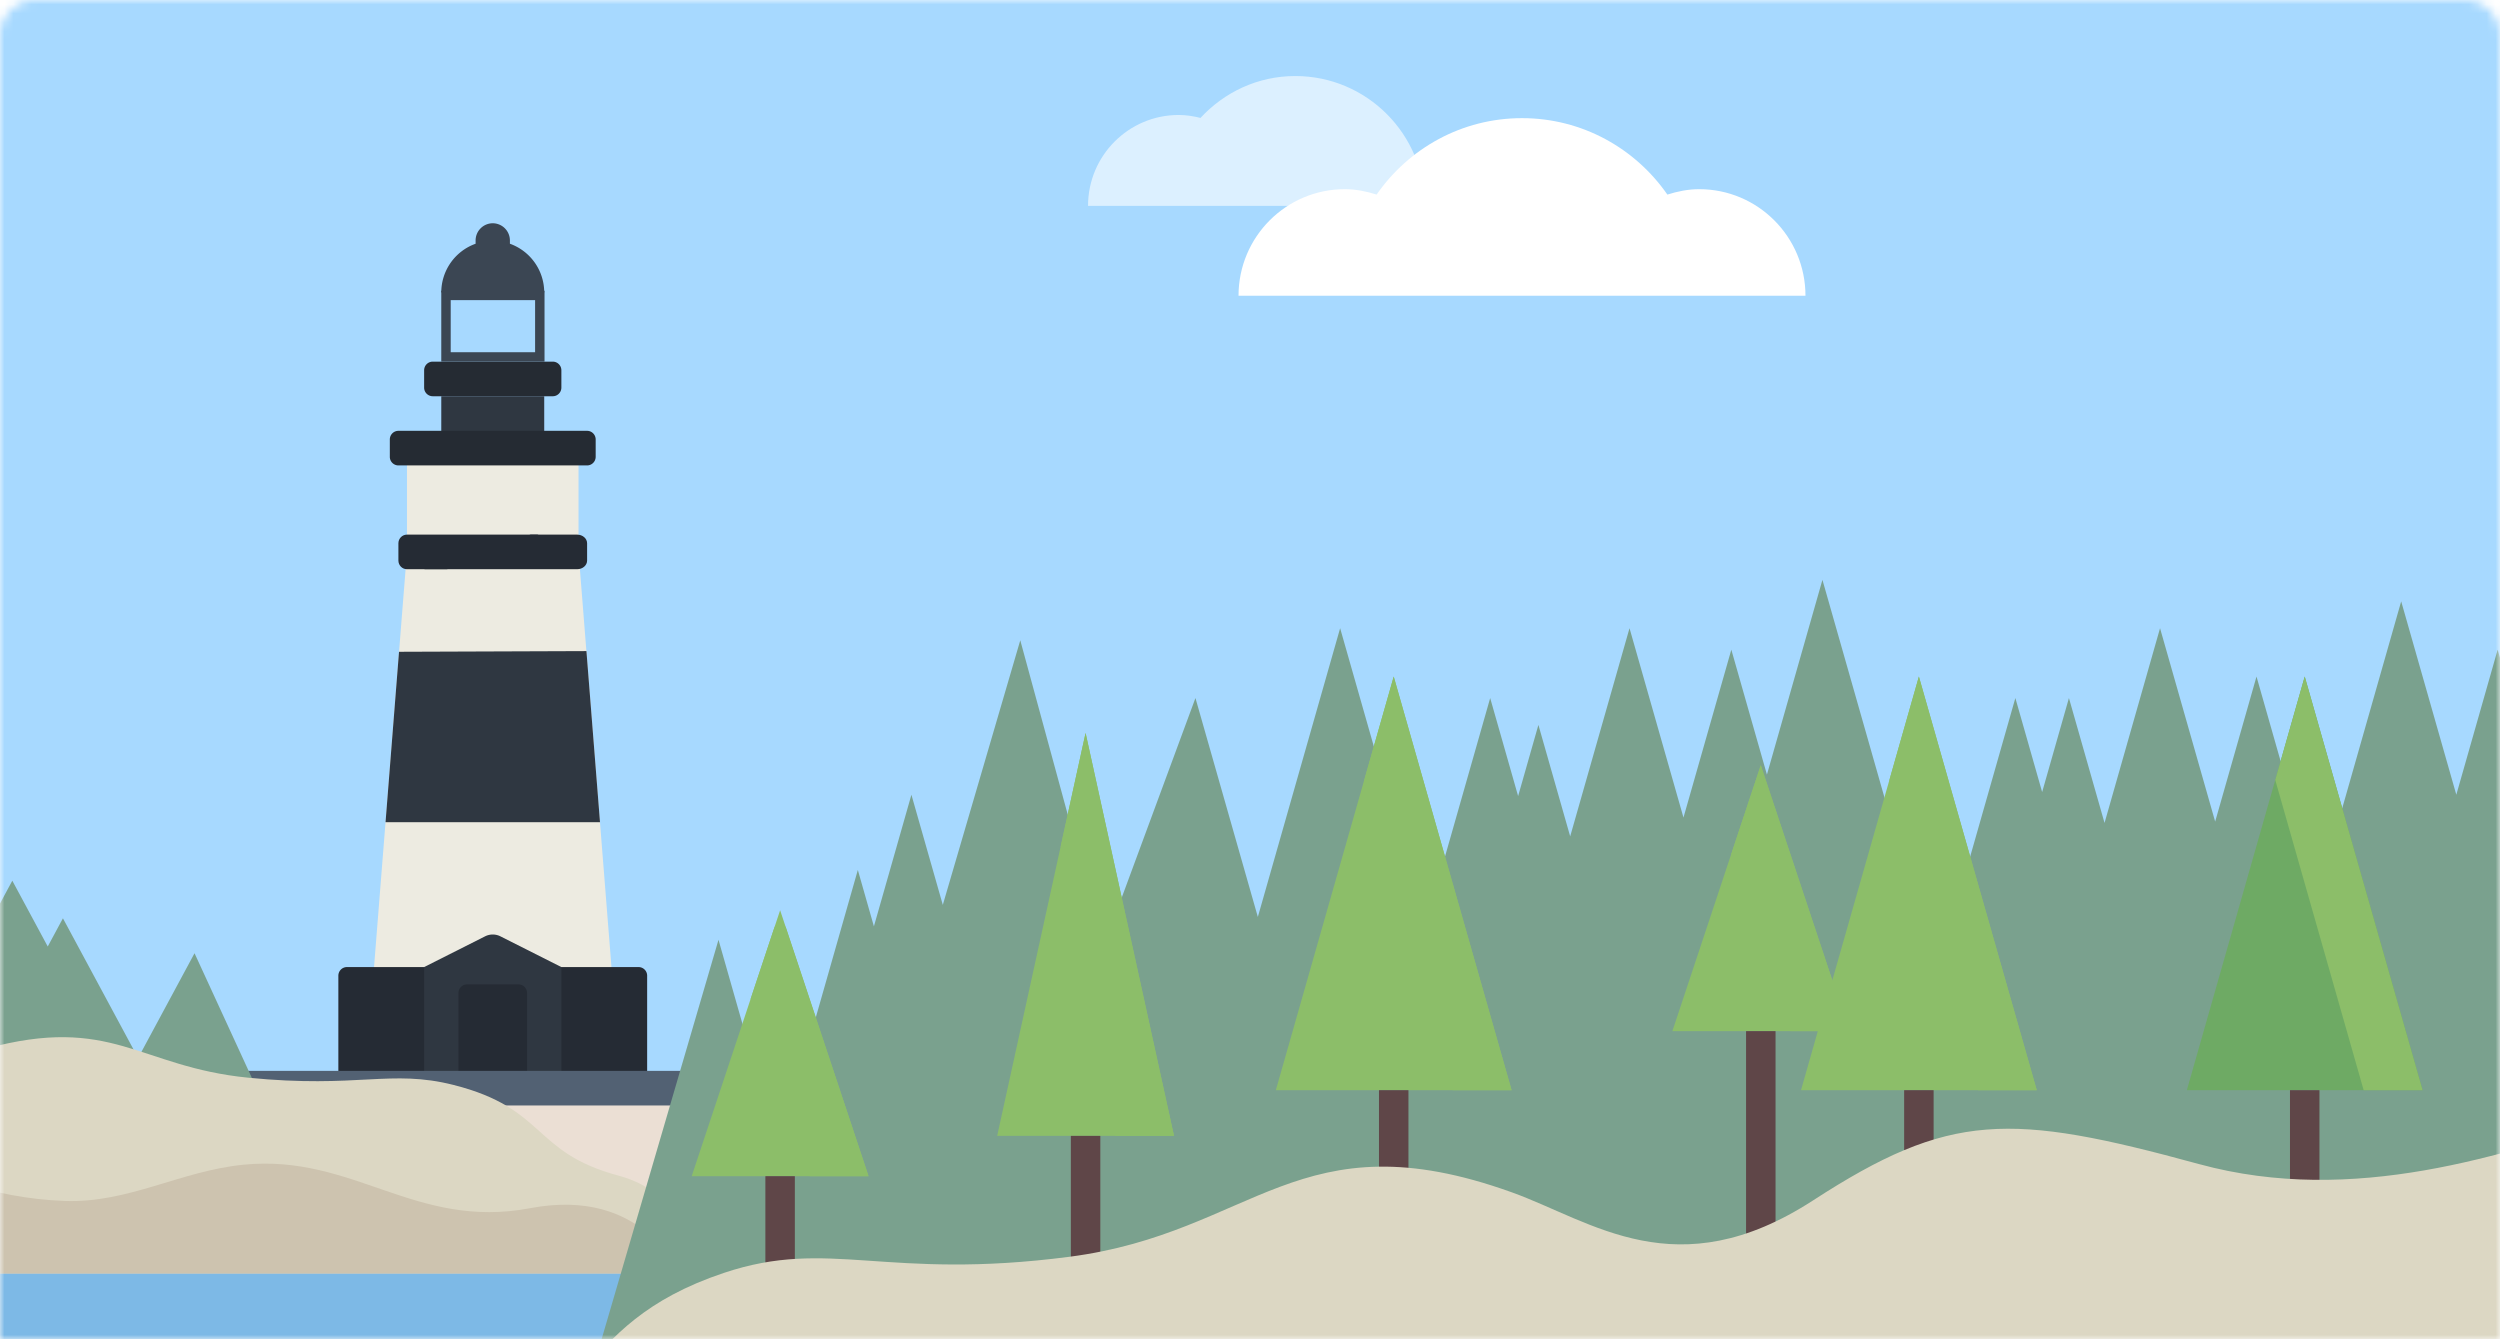 <svg xmlns="http://www.w3.org/2000/svg" xmlns:xlink="http://www.w3.org/1999/xlink" width="280" height="150" viewBox="0 0 280 150">
    <defs>
        <path id="a" d="M4 0h272a4 4 0 0 1 4 4v146H0V4a4 4 0 0 1 4-4z"/>
        <rect id="c" width="439" height="270" rx="1.406"/>
        <filter id="d" width="105.2%" height="108.5%" x="-2.6%" y="-3.5%" filterUnits="objectBoundingBox">
            <feMorphology in="SourceAlpha" operator="dilate" radius="1" result="shadowSpreadOuter1"/>
            <feOffset dy="2" in="shadowSpreadOuter1" result="shadowOffsetOuter1"/>
            <feGaussianBlur in="shadowOffsetOuter1" result="shadowBlurOuter1" stdDeviation="2.5"/>
            <feColorMatrix in="shadowBlurOuter1" values="0 0 0 0 0.031 0 0 0 0 0.216 0 0 0 0 0.427 0 0 0 0.1 0"/>
        </filter>
    </defs>
    <g fill="none" fill-rule="evenodd">
        <mask id="b" fill="#fff">
            <use xlink:href="#a"/>
        </mask>
        <use fill="#FFF" xlink:href="#a"/>
        <g mask="url(#b)">
            <g transform="translate(-2 -30)">
                <mask id="e" fill="#fff">
                    <use xlink:href="#c"/>
                </mask>
                <use fill="#000" filter="url(#d)" xlink:href="#c"/>
                <use fill="#66788C" xlink:href="#c"/>
                <g mask="url(#e)">
                    <g transform="translate(-80.353 -73.493)">
                        <ellipse cx="203.037" cy="203.353" fill="#A7D9FF" fill-rule="nonzero" rx="202.847" ry="203.353"/>
                        <path fill="#7DB9E6" fill-rule="nonzero" d="M30.318 228.004c-.056 1.802-.137 3.599-.137 5.415 0 95.704 77.39 173.288 172.856 173.288s172.857-77.584 172.857-173.288c0-1.816-.081-3.613-.137-5.415H30.317z"/>
                        <path fill="#FFFFF5" fill-rule="nonzero" d="M30.318 228.004c-.056 1.802-.137 3.599-.137 5.415 0 11.11 1.085 21.962 3.08 32.491h339.554c1.993-10.529 3.079-21.38 3.079-32.491 0-1.816-.081-3.613-.137-5.415H30.317z" opacity=".4"/>
                        <path fill="#7DB9E6" fill-rule="nonzero" d="M154.018 238.834H30.274c.208 5.483.725 10.902 1.549 16.246h122.195c5.546 0 10.042-3.637 10.042-8.123 0-4.486-4.496-8.123-10.042-8.123z"/>
                        <path fill="#2F3741" fill-rule="nonzero" d="M131.777 147.872h11.529v5.812h-11.53z"/>
                        <path fill="#252B33" fill-rule="nonzero" d="M144.266 147.872h-13.45a.965.965 0 0 1-.96-.969v-1.937c0-.535.43-.969.96-.969h13.45c.53 0 .961.434.961.969v1.937c0 .535-.43.969-.96.969z"/>
                        <path fill="#EDEBE1" fill-rule="nonzero" d="M147.148 165.308v-11.624h-19.214v11.624l-3.843 48.434h26.9z"/>
                        <path fill="#2F3741" d="M127.043 176.493l20.99-.078 1.52 19.167h-24.02z"/>
                        <path fill="#252B34" fill-rule="nonzero" d="M153.873 211.805h-32.664c-.53 0-.96.433-.96.968v12.593h34.585v-12.593a.965.965 0 0 0-.961-.968z"/>
                        <path fill="#2F3741" fill-rule="nonzero" d="M145.227 211.805l-6.826-3.442a1.908 1.908 0 0 0-1.719 0l-6.826 3.442v13.561h15.371v-13.561z"/>
                        <path fill="#252B34" fill-rule="nonzero" d="M141.384 225.366h-7.686V214.71c0-.535.43-.968.961-.968h5.764c.531 0 .961.433.961.968v10.656z"/>
                        <path fill="#EBDFD4" fill-rule="nonzero" d="M110.642 225.365h53.799v15.45h-53.8z"/>
                        <path fill="#E1D4C8" fill-rule="nonzero" d="M110.642 225.365h26.9v15.45h-26.9z"/>
                        <path fill="#526173" fill-rule="nonzero" d="M165.402 227.303H109.68a.965.965 0 0 1-.961-.968v-1.938c0-.535.43-.968.96-.968h55.722c.53 0 .96.433.96.968v1.938c0 .535-.43.968-.96.968z"/>
                        <path fill="#252B33" fill-rule="nonzero" d="M148.109 155.621h-21.135a.965.965 0 0 1-.961-.968v-1.938c0-.535.43-.969.96-.969h21.136c.53 0 .96.434.96.97v1.937c0 .535-.43.968-.96.968z"/>
                        <path fill="#3B4653" fill-rule="nonzero" d="M139.463 130.792v-.356a1.93 1.93 0 0 0-1.922-1.938 1.93 1.93 0 0 0-1.921 1.938v.356a5.792 5.792 0 0 0-3.843 5.456h11.528a5.792 5.792 0 0 0-3.842-5.456z"/>
                        <path stroke="#3B4653" stroke-width="1.055" d="M132.304 136.58h10.508v6.89h-10.508z"/>
                        <path fill="#252B34" fill-rule="nonzero" d="M146.991 163.37h-5.215l-11.92 3.876h17.135c.618 0 1.118-.434 1.118-.97v-1.937c0-.534-.5-.968-1.118-.968z"/>
                        <path fill="#252B34" fill-rule="nonzero" d="M127.934 163.37c-.53 0-.96.435-.96.97v1.937c0 .535.43.969.96.969h4.483l10.248-3.875h-14.73z"/>
                        <path fill="#7AA18E" fill-rule="nonzero" d="M97.822 221.987l-8.421-15.644-1.701 3.159-3.968-7.371-3.32 6.167L70.02 196.19l-8.778 9.138-8.777-11.169-7.26 9.139-6.82-10.492-5.496 10.207c-1.745 9.878-2.707 20.027-2.707 30.407 0 1.816.081 3.613.137 5.415h86.967l-13.146-28.58-6.317 11.733z"/>
                        <path fill="#DCD7C3" fill-rule="nonzero" d="M151.602 235.157c-9.662-2.589-8.021-7.51-18.448-10.149-7.047-1.783-10.695.406-22.993-.811-12.298-1.218-15.24-7.104-29.409-3.248-5.35 1.456-10.961 4.87-20.051.406-9.09-4.465-13.089-4.431-25.667-1.827-1.38.286-2.752.475-4.117.603-.44 4.39-.736 8.812-.736 13.288 0 4.276.275 8.501.676 12.7h127.43s2.405-8.526-6.685-10.962z"/>
                        <path fill="#CDC3AF" fill-rule="nonzero" d="M30.857 246.118h127.43s-3.736-9.743-16.57-7.307c-12.833 2.436-19.784-6.09-32.083-4.872-7.114.705-12.886 4.323-20.051 4.06-16.576-.609-25.342-11.164-37.698-8.931-9.481 1.714-11.622 6.393-21.685 4.898.016 4.09.274 8.134.657 12.152z"/>
                        <path fill="#7AA18E" fill-rule="nonzero" d="M375.894 233.419c0-15.919-2.185-31.318-6.193-45.96l-2.21 7.753-5.401-18.954-4.63 16.246-6.174-21.661-9.303 32.642-6.902-24.219-4.63 16.246-6.174-21.66-6.216 21.811-3.988-13.99-3 10.53-3.001-10.53-7.247 25.43-3.405-.228-10.955-38.44-6.217 21.813-3.987-13.99-5.36 18.803-6.043-21.21-6.645 23.316-3.559-12.485-2.272 7.972-3.13-10.98-7.287 25.571-9.518-33.394-9.217 32.34-6.988-24.518-10.278 27.828-9.341-34.296-8.676 29.634-3.516-12.335-4.201 14.741-1.8-6.318-8.918 31.288-6.688-23.466-16.73 57.161h226.72c1.995-10.529 3.08-21.38 3.08-32.491z"/>
                        <path fill="#8CBE69" fill-rule="nonzero" d="M297.268 179.266l-13.204 46.33h26.408z"/>
                        <path fill="#5F4648" fill-rule="nonzero" d="M295.617 225.594h3.301v13.238h-3.301z"/>
                        <path fill="#8CBE69" fill-rule="nonzero" d="M297.268 179.266l-3.3 11.583 9.902 34.748h6.602zM279.562 189.195l-9.903 29.783h19.807z"/>
                        <path fill="#5F4648" fill-rule="nonzero" d="M277.913 218.98h3.301v25.269h-3.301z"/>
                        <path fill="#8CBE69" fill-rule="nonzero" d="M279.562 189.195l-3.301 9.927 6.602 19.856h6.603zM169.727 205.44l-9.904 29.784h19.807z"/>
                        <path fill="#5F4648" fill-rule="nonzero" d="M168.075 235.226h3.301v25.269h-3.301z"/>
                        <path fill="#8CBE69" fill-rule="nonzero" d="M169.06 207.447l-2.634 7.92 6.602 19.857h6.602l-9.16-27.547-.076-.23a.703.703 0 0 0-1.334 0zM203.938 185.584l-9.903 45.127h19.806z"/>
                        <path fill="#5F4648" fill-rule="nonzero" d="M202.288 230.711h3.301v25.269h-3.301z"/>
                        <path fill="#8CBE69" fill-rule="nonzero" d="M203.938 185.584l-2.784 12.686 6.085 32.441h6.602zM238.449 179.266l-13.204 46.33h26.408z"/>
                        <path fill="#5F4648" fill-rule="nonzero" d="M236.798 225.594h3.301v13.238h-3.301z"/>
                        <path fill="#8CBE69" fill-rule="nonzero" d="M238.449 179.266l-3.3 11.583 9.902 34.748h6.602z"/>
                        <path fill="#6EAA64" fill-rule="nonzero" d="M340.483 179.266l-13.205 46.33h26.408z"/>
                        <path fill="#5F4648" fill-rule="nonzero" d="M338.831 225.594h3.301v13.238h-3.301z"/>
                        <path fill="#8CBE69" fill-rule="nonzero" d="M340.483 179.266l-3.302 11.583 9.903 34.748h6.602z"/>
                        <path fill="#DCD7C3" fill-rule="nonzero" d="M328.64 233.87c-21.177-5.79-27.908-5.866-43.214 4.062-15.305 9.928-24.752 2.335-33.76-.903-23.859-8.574-28.81 4.513-49.517 7.22-20.707 2.708-26.848-2.16-38.712 1.806-17.556 5.866-14.791 16.807-31.06 22.563-15.306 5.415-11.254 24.369-11.254 24.369H365.41c6.782-18.575 10.484-38.638 10.484-59.568 0-1.604-.078-3.19-.121-4.784-12.853 4.093-29.745 9.989-47.132 5.235z"/>
                        <g>
                            <path fill="#DCF0FF" fill-rule="nonzero" d="M204.213 126.55c0-5.622 4.546-10.18 10.154-10.18.846 0 1.655.135 2.441.33 2.65-2.867 6.407-4.691 10.613-4.691 8.01 0 14.505 6.51 14.505 14.541h-37.713z"/>
                        </g>
                        <path fill="#FFF" fill-rule="nonzero" d="M272.66 124.681c-1.249 0-2.43.247-3.561.605-3.585-5.165-9.53-8.561-16.282-8.561-6.752 0-12.697 3.396-16.282 8.56-1.131-.357-2.312-.604-3.561-.604-6.576 0-11.906 5.344-11.906 11.936h63.498c0-6.591-5.33-11.936-11.906-11.936z"/>
                    </g>
                </g>
            </g>
        </g>
    </g>
</svg>
